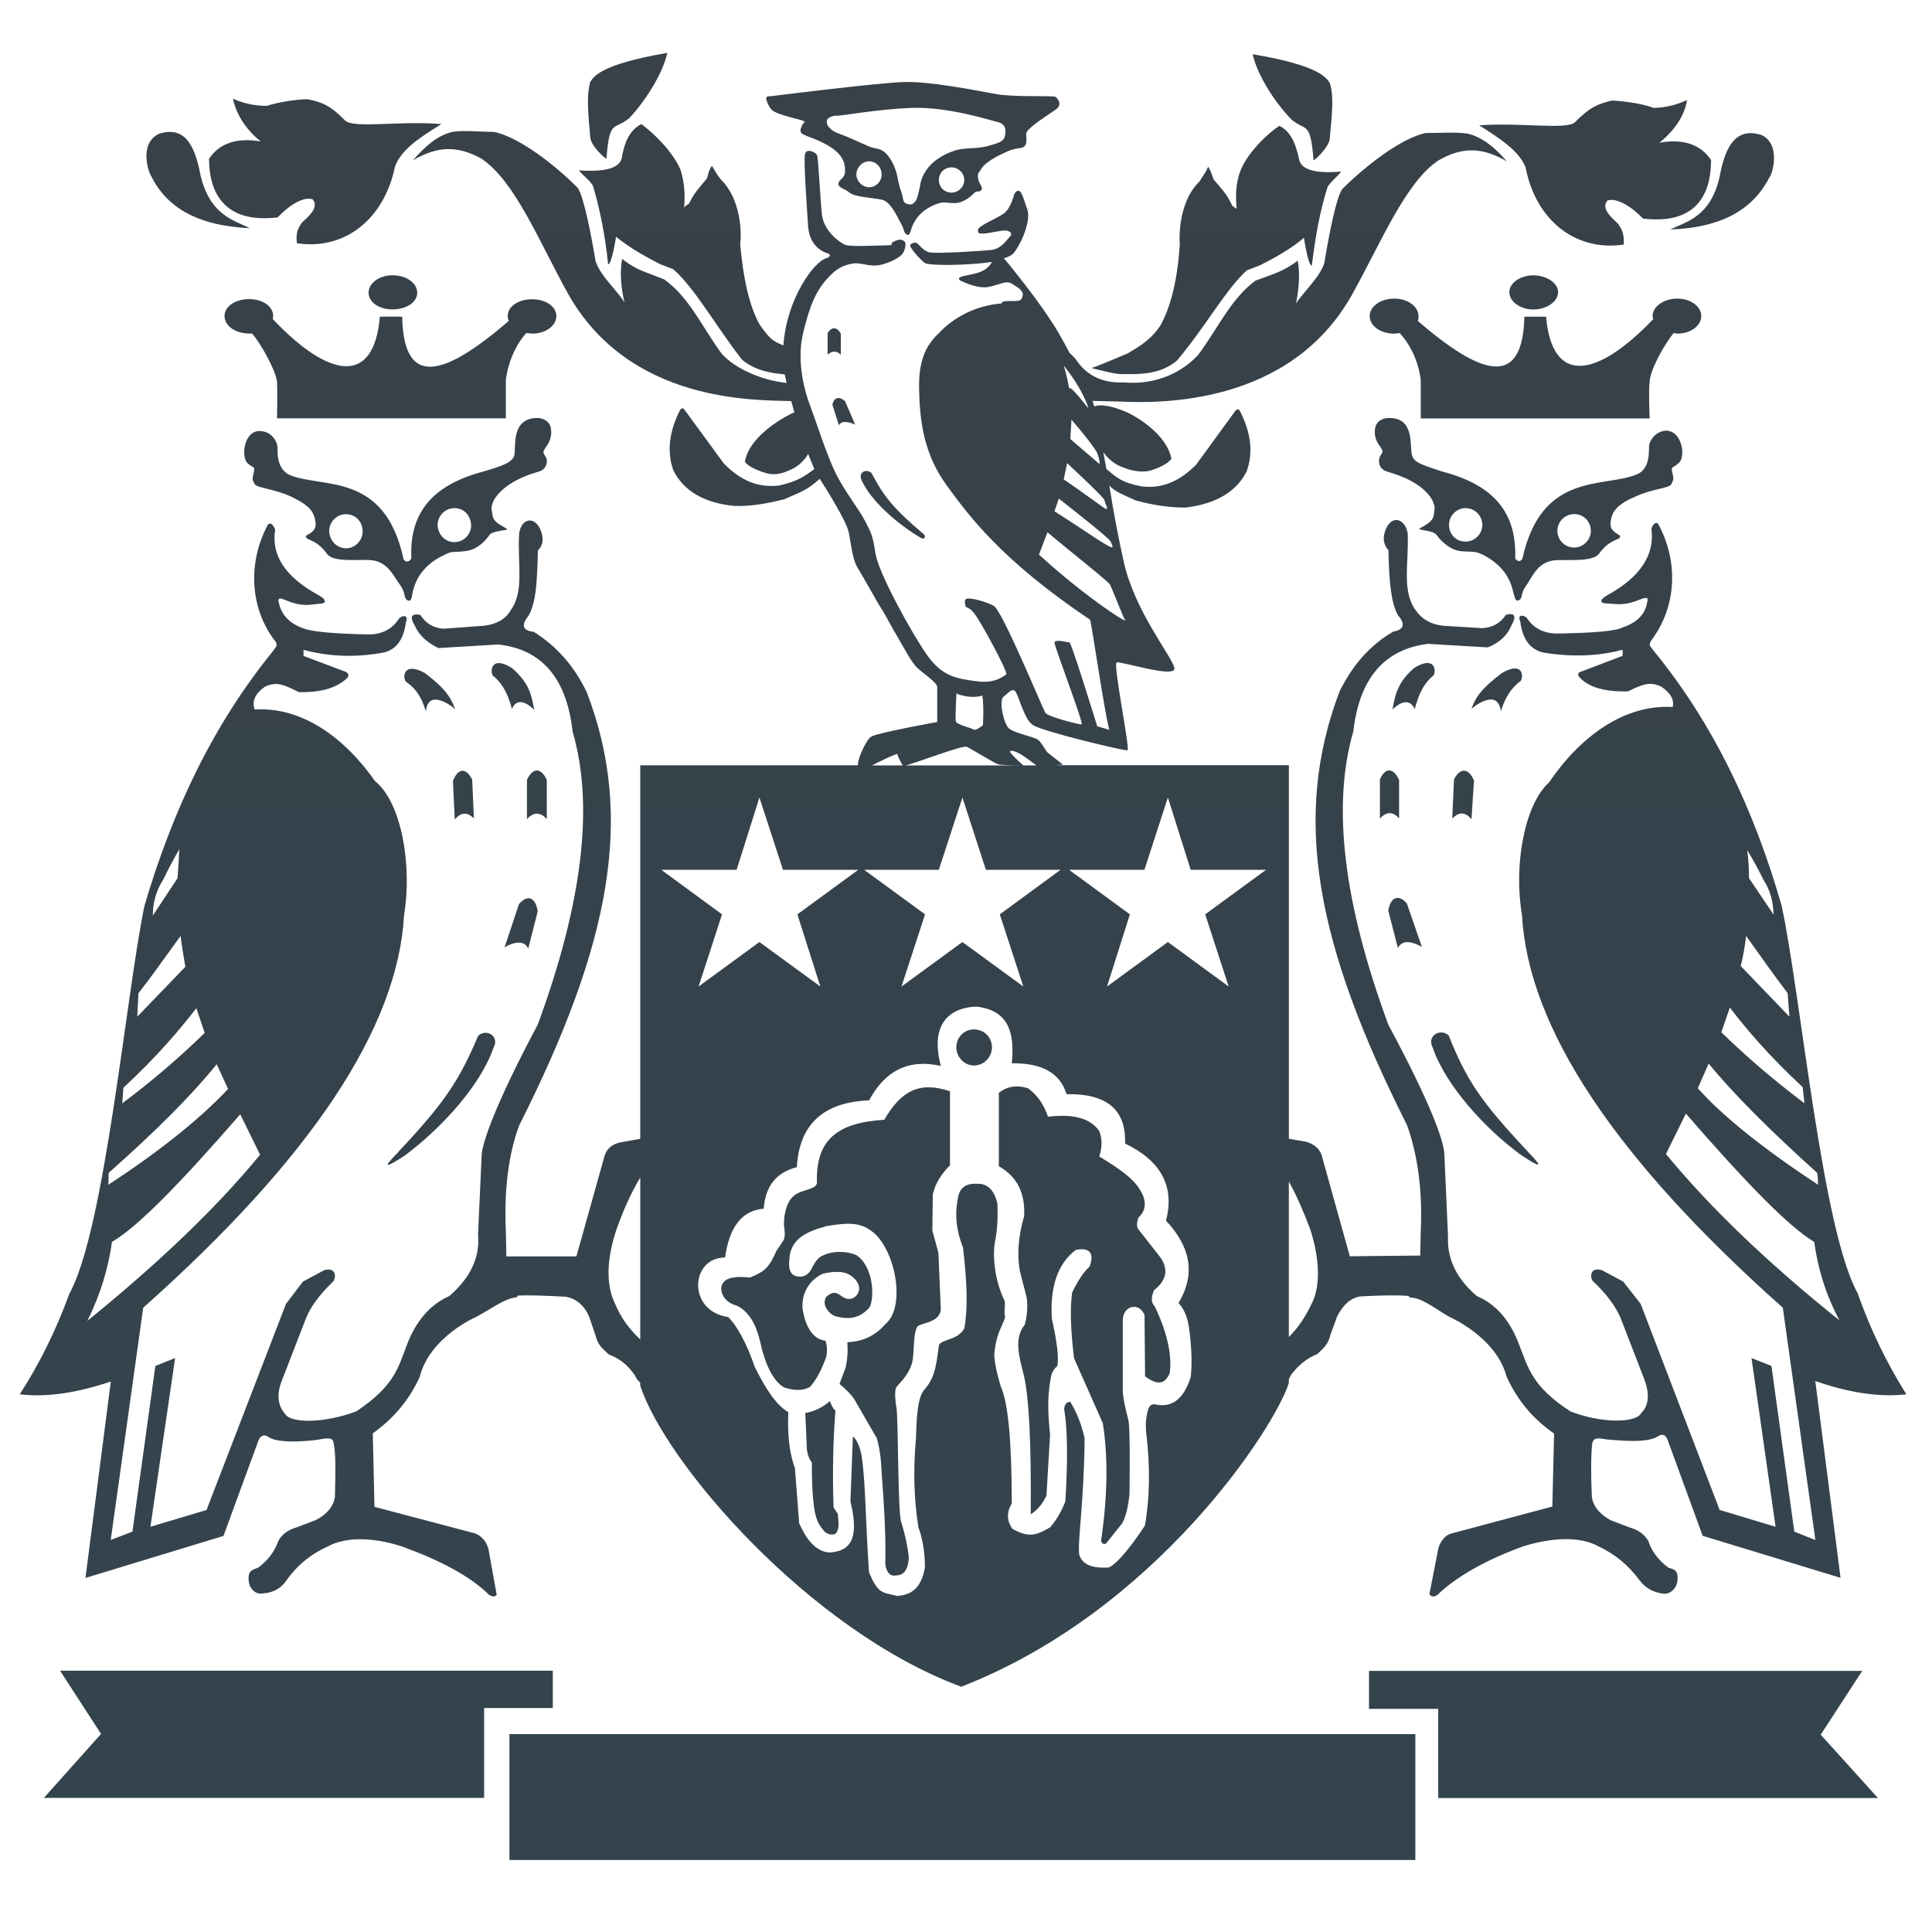 <?xml version="1.0" encoding="utf-8"?>
<!-- Generator: Adobe Illustrator 15.1.0, SVG Export Plug-In . SVG Version: 6.00 Build 0)  -->
<!DOCTYPE svg PUBLIC "-//W3C//DTD SVG 1.1//EN" "http://www.w3.org/Graphics/SVG/1.1/DTD/svg11.dtd">
<svg version="1.1" id="Layer_1" xmlns="http://www.w3.org/2000/svg" xmlns:xlink="http://www.w3.org/1999/xlink" x="0px" y="0px"
	 width="260px" height="260.001px" viewBox="-50.948 42.094 260 260.001" enable-background="new -50.948 42.094 260 260.001"
	 xml:space="preserve">
<linearGradient id="SVGID_1_" gradientUnits="userSpaceOnUse" x1="70.251" y1="-43.083" x2="70.251" y2="-286.276" gradientTransform="matrix(1 0 0 -1 8.4 6.127)">
	<stop  offset="0" style="stop-color:#384048"/>
	<stop  offset="1" style="stop-color:#33444E"/>
</linearGradient>
<path fill="url(#SVGID_1_)" d="M199.677,266.927l-5.6,8.613l7.703,8.526H142.6v-11.998h-9.313v-5.109h66.391V266.927z
	 M17.61,275.461h121.913v16.941H17.61V275.461z M-42.868,266.927h66.315v5.03h-9.242v12.086h-59.244l7.688-8.605L-42.868,266.927z
	 M17.373,84.635c0-1.306,1.451-2.271,3.306-2.271c1.787,0,3.247,0.965,3.247,2.271c0,1.305-1.459,2.356-3.239,2.356l-0.811-0.079
	c-2.503,2.832-2.752,6.398-2.752,6.398v5.086h-30.795c0,0,0.083-3.631,0-4.936c-0.17-1.519-2.112-5.022-3.337-6.478h-0.396
	c-1.878,0-3.33-1.052-3.33-2.357c0-1.305,1.452-2.277,3.33-2.277c1.792,0,3.223,0.973,3.223,2.277l-0.063,0.404
	c7.604,8.035,13.624,9,14.415-0.325h3.005c0.17,8.938,4.785,8.851,14.343,0.57C17.464,85.141,17.373,84.888,17.373,84.635z
	 M-1.344,81.487c0-1.305,1.451-2.349,3.215-2.349c1.87,0,3.33,1.044,3.33,2.349c0,1.289-1.459,2.246-3.33,2.246
	C0.115,83.741-1.344,82.784-1.344,81.487z M-13.588,102.391c0,0.245-0.253,2.848,1.708,3.662
	c4.445,1.771,12.706-0.436,15.233,11.255c0.162,0.403,0.728,0.569,1.06-0.079c-0.332-6.811,3.623-10.124,9.954-11.753
	c1.784-0.563,3.492-0.989,3.88-2.033c0.316-1.123-0.55-5.102,3.167-5.102c0.494,0,1.701,0.324,1.792,1.543
	c0.241,2.111-1.467,2.665-0.902,3.4c0.665,0.814,0.17,1.613,0.099,1.692c-0.565,0.744-0.882,0.42-3.093,1.385
	c-2.432,1.067-3.63,2.507-3.962,3.416c-0.249,0.808-0.17,0.641,0,1.709c0.083,1.187,2.44,1.764,1.855,1.906
	c-0.649,0.118-1.934,0.253-2.258,0.664c-0.324,0.514-1.53,2.024-3.239,2.199c-1.701,0.229-1.701-0.096-2.911,0.545
	c-3.31,1.543-3.966,3.971-4.22,5.022c-0.146,1.076-0.324,1.313-0.791,0.989c-0.415-0.333-0.099-0.886-0.909-2.033
	c-0.89-1.139-1.625-3.227-4.129-3.321c-1.629-0.079-4.868,0.316-5.671-0.807c-1.491-2.081-2.776-1.765-2.867-2.35
	c0-0.324,1.475-0.482,1.313-1.851c-0.17-1.479-0.826-2.349-3.254-3.504c-2.44-1.131-4.544-1.131-4.936-1.7
	c-0.332-0.562-0.332-0.728-0.17-1.385c0.253-1.123,0.107-0.633-0.807-1.447c-0.894-0.886-0.479-4.453,1.764-4.311
	C-14.236,100.209-13.588,101.679-13.588,102.391z M-6.624,113.836c0.17,1.281,1.305,2.191,2.535,2.025
	c1.19-0.175,2.104-1.29,1.918-2.603c-0.154-1.218-1.19-2.096-2.511-1.953C-5.896,111.487-6.786,112.602-6.624,113.836z
	 M7.961,113.006c0.17,1.297,1.305,2.198,2.527,2.024c1.218-0.15,2.108-1.305,1.946-2.499c-0.162-1.313-1.214-2.207-2.511-2.033
	C8.701,110.648,7.799,111.811,7.961,113.006z M21.422,164.724l-1.285,5.029c-0.569-1.272-2.116-0.814-3.184-0.166l1.942-5.837
	C20.046,162.462,21.09,162.786,21.422,164.724z M15.423,183.2c-1.776,5.094-7.138,10.875-11.916,14.418
	c-4.615,3.014-0.811-0.403-0.728-0.641c6.236-6.644,8.099-9.554,10.618-15.478C14.458,180.455,16.4,181.508,15.423,183.2z
	 M22.637,147.054v5.268c-0.882-0.973-1.772-0.973-2.669,0v-5.268C20.695,145.426,21.846,145.283,22.637,147.054z M17.942,131.988
	c2.357,2.032,2.669,3.717,3.001,5.654c-0.17-0.213-2.104-2.183-3.001-0.15c-0.479-1.795-1.127-3.258-2.44-4.381
	C15.024,133.04,14.775,130.034,17.942,131.988z M12.596,146.983l0.233,5.252c-0.874-0.878-1.788-0.878-2.575,0.166l-0.249-5.188
	C10.642,145.528,11.706,145.283,12.596,146.983z M6.197,132.644c2.428,1.851,3.401,2.966,4.128,4.919
	c-0.17-0.237-3.642-3.005-3.958,0.262c-0.558-1.788-1.214-2.935-2.527-3.884C3.259,133.831,2.942,130.92,6.197,132.644z
	 M133.378,84.635c0-1.306,1.463-2.357,3.31-2.357c1.8,0,3.259,1.052,3.259,2.357c0,0.253,0,0.403-0.091,0.648
	c9.475,8.186,14.109,8.352,14.343-0.569h2.915c0.818,9.253,6.813,8.272,14.435,0.324l-0.1-0.403c0-1.306,1.539-2.357,3.338-2.357
	c1.775,0,3.215,1.052,3.215,2.357c0,1.305-1.447,2.356-3.215,2.356l-0.502-0.079c-1.206,1.455-3.176,4.928-3.231,6.557
	c-0.17,1.306,0,4.936,0,4.936h-30.802v-5.086c0,0-0.226-3.566-2.832-6.398L136.68,87C134.825,86.992,133.378,85.94,133.378,84.635z
	 M152.174,81.408c0-1.218,1.467-2.262,3.23-2.262c1.784,0,3.33,1.044,3.33,2.262c0,1.273-1.546,2.333-3.33,2.333
	C153.641,83.741,152.174,82.681,152.174,81.408z M170.982,102.328c-0.092-0.648,0.636-2.119,2.187-2.277
	c2.273-0.079,2.752,3.495,1.851,4.302c-0.89,0.878-1.139,0.333-0.89,1.456c0.17,0.648,0.17,0.814-0.162,1.455
	c-0.324,0.569-2.52,0.569-4.932,1.7c-2.436,1.06-3.085,2.025-3.238,3.401c-0.171,1.486,1.376,1.558,1.277,1.953
	c0,0.482-1.377,0.262-2.832,2.286c-0.803,1.123-4.05,0.799-5.679,0.87c-2.511,0.095-3.23,2.127-4.05,3.321
	c-0.882,1.147-0.494,1.701-0.98,2.033c-0.396,0.237-0.558,0.087-0.818-0.973c-0.226-1.061-0.874-3.488-4.129-5.117
	c-1.19-0.554-1.305-0.324-3.006-0.475c-1.7-0.245-2.843-1.701-3.23-2.199c-0.332-0.482-1.546-0.546-2.195-0.728
	c-0.656-0.079,1.701-0.648,1.855-1.93c0.079-1.076,0.241-0.822-0.075-1.709c-0.332-0.878-1.464-2.254-3.896-3.321
	c-2.266-0.965-2.511-0.641-3.164-1.384c-0.075-0.167-0.569-0.879,0.079-1.788c0.648-0.735-1.06-1.194-0.874-3.313
	c0.154-1.306,1.298-1.543,1.855-1.543c3.642-0.079,2.752,3.979,3.167,5.102c0.313,1.044,2.018,1.376,3.805,2.033
	c6.327,1.629,10.302,4.855,10.053,11.753c0.332,0.546,0.826,0.403,0.98,0c2.591-11.666,10.867-9.476,15.32-11.271
	C171.223,105.23,170.891,102.644,170.982,102.328z M148.52,113.006c0.162-1.187-0.712-2.357-1.941-2.508
	c-1.198-0.174-2.357,0.72-2.503,1.938c-0.171,1.273,0.728,2.443,1.945,2.522C147.234,115.117,148.35,114.239,148.52,113.006z
	 M163.124,113.836c0.154-1.289-0.735-2.428-1.953-2.539c-1.23-0.149-2.357,0.729-2.516,1.954c-0.162,1.226,0.735,2.365,1.941,2.507
	C161.819,115.931,162.946,115.03,163.124,113.836z M135.881,164.644c0.32-1.945,1.455-2.19,2.499-0.965l2.025,5.838
	c-1.044-0.57-2.583-1.147-3.231,0.158L135.881,164.644z M141.872,183.121c-0.882-1.7,1.052-2.666,2.124-1.7
	c2.42,6.011,4.274,8.842,10.519,15.486c0.099,0.236,3.888,3.732-0.728,0.648C148.998,194.075,143.68,188.294,141.872,183.121z
	 M134.754,146.983c0.735-1.7,1.854-1.55,2.582,0.079v5.188c-0.803-0.965-1.692-0.965-2.582,0V146.983z M139.361,131.988
	c3.167-1.946,3.005,0.957,2.439,1.139c-1.218,1.052-1.854,2.499-2.356,4.382c-0.966-2.033-2.836-0.079-2.998,0.071
	C136.778,135.705,137.103,133.933,139.361,131.988z M144.724,146.983c0.874-1.7,2.024-1.463,2.688,0.15l-0.332,5.212
	c-0.826-0.973-1.629-1.06-2.59-0.095L144.724,146.983z M151.209,132.644c3.215-1.812,2.827,1.131,2.341,1.187
	c-1.285,1.052-1.941,2.198-2.526,3.986c-0.396-3.259-3.805-0.507-3.943-0.325C147.713,135.61,148.789,134.495,151.209,132.644z
	 M117.638,49.391c9.001,1.519,9.875,3.156,10.377,3.876c0.55,1.811,0.324,3.732,0,7.387c0,1.202-2.194,3.164-2.194,2.998
	c-0.415-5.434-1.06-3.805-3.006-5.513C120.157,55.371,118.133,51.749,117.638,49.391z M186.068,60.243
	c2.682,1.21,1.539,5.196,1.136,5.671c-2.116,4.129-6.091,6.81-13.383,7.063c2.195-1.061,5.445-1.701,6.659-7.135
	C181.283,61.461,182.814,59.27,186.068,60.243z M38.851,49.21c-0.491,2.349-2.523,6.003-5.094,8.764
	c-2.025,1.7-2.689,0.071-3.084,5.434c0,0.237-2.195-1.709-2.195-2.919c-0.324-3.638-0.479-5.584,0-7.355
	C28.964,52.389,29.846,50.767,38.851,49.21z M-29.497,60.077c3.258-0.973,4.706,1.226,5.532,5.592
	c1.281,5.434,4.544,6.074,6.644,7.134c-7.209-0.324-11.267-2.91-13.299-7.047C-31.02,65.186-32.25,61.302-29.497,60.077z
	 M121.221,59.025c1.447,0.728,2.18,2.198,2.682,4.619c0.305,1.218,2.024,1.858,5.651,1.534c-0.712,0.894-1.522,1.463-1.855,2.111
	c-0.98,3.085-1.629,6.573-2.104,10.543c-0.51,0.071-1.063-3.732-1.063-3.732c-1.617,1.368-3.718,2.609-5.999,3.732l-1.701,0.649
	c-2.918,2.688-5.509,7.537-9.403,12.156c-2.195,1.795-4.785,1.858-7.297,1.795c-0.554,0.166-4.211-0.814-4.211-0.814
	c0.07,0.087,4.855-1.945,4.855-1.945c1.219-0.736,3.089-1.701,4.465-3.813c1.376-2.539,2.267-6.074,2.583-10.859
	c0,0-0.503-5.441,2.681-8.519c0.332-0.569,0.739-1.052,1.143-1.945c0.487,0.807,0.487,1.131,0.729,1.7
	c1.063,1.297,1.708,1.851,2.439,3.409c0.071,0.237,0.396,0.324,0.656,0.569c-0.17-1.945-0.075-3.575,0.475-5.038
	C116.902,62.6,119.746,59.998,121.221,59.025z M172.374,61.302c3.147-0.577,5.572,0.222,6.948,2.342
	c-0.071,1.463,0.17,9.008-9.167,7.861c-1.522-1.613-3.555-2.848-4.781-2.428c-0.728,0.886,0,1.858,1.381,3.076
	c0.897,1.155,0.822,2.025,0.822,2.855c-6.478,0.965-11.84-3.251-13.217-10.385c-0.874-2.254-3.563-3.963-6.244-5.663
	c5.58-0.411,11.753,0.641,12.876-0.411c2.025-2.033,3.006-2.428,4.951-2.919c0.812,0,4.05,0.324,5.596,0.981
	c1.531,0,3.168-0.403,4.544-1.053C175.775,57.57,174.545,59.515,172.374,61.302z M-15.866,61.136
	c-2.187-1.787-3.318-3.82-3.733-5.766c1.376,0.648,3.005,0.973,4.56,0.973c1.53-0.546,4.769-0.973,5.58-0.878
	c1.961,0.411,3.005,0.87,4.947,2.84c1.143,1.131,7.3,0,12.975,0.49c-2.752,1.7-5.343,3.322-6.245,5.671
	c-1.455,7.15-6.81,11.342-13.208,10.361c-0.087-0.799-0.162-1.692,0.72-2.832c1.404-1.21,2.116-2.198,1.404-3.076
	c-1.234-0.42-3.176,0.791-4.714,2.428c-9.333,1.131-9.17-6.406-9.242-7.869C-21.454,61.374-19.025,60.567-15.866,61.136z
	 M64.947,106.607c-0.333-0.981,0.648-1.464,1.376-0.878c1.7,3.219,2.935,4.785,7.138,8.336c0.079,0.174,0.17,0.72-0.486,0.419
	C69.736,112.547,66.185,109.454,64.947,106.607z M61.075,96.562c0.218-1.06,0.965-1.139,1.692-0.498l1.377,3.18
	c-0.729-0.333-1.788-0.657-2.195,0.078L61.075,96.562z M60.427,86.913c0.554-0.901,1.281-0.822,1.775,0.079v2.832
	c-0.577-0.554-1.127-0.554-1.775,0V86.913z M77.752,183.05c0-1.376,1.06-2.42,2.357-2.42c1.376,0,2.436,1.044,2.436,2.42
	c0,1.297-1.06,2.436-2.436,2.436C78.819,185.477,77.752,184.346,77.752,183.05z M76.941,198.868
	c-1.206,1.194-2.025,2.499-2.357,3.946l-0.063,4.881l0.818,2.989l0.324,7.704c-0.253,1.787-2.772,1.708-3.168,2.254
	c-0.648,1.162-0.332,3.575-0.728,4.951c-0.569,1.851-1.945,2.847-2.107,3.234c-0.324,0.554,0,2.531,0,2.531
	c0.324,1.036,0.162,14.83,0.72,15.716c0.502,1.605,0.818,3.163,0.98,4.61c-0.087,1.614-0.648,2.421-1.7,2.421
	c-0.827,0.174-1.306-0.396-1.476-1.526c0.099-2.99-0.079-7.048-0.486-12.386c-0.071-1.63-0.241-3.164-0.652-4.556l-3.006-5.197
	c-0.316-0.545-1.044-1.297-2.009-2.104l0.818-2.19c0.241-1.052,0.324-2.191,0.241-3.425c2.116-0.063,3.816-0.941,5.094-2.421
	c2.927-2.356,1.297-10.613-2.104-12.71c-1.53-1.083-3.417-0.886-5.758-0.498c-2.757,0.728-4.698,1.692-5.015,4.129
	c-0.249,2.024,0.226,2.76,1.692,2.673c1.459-0.411,1.135-1.519,2.341-2.586c1.476-0.965,3.563-0.886,4.939-0.316
	c2.278,1.455,2.527,5.655,1.784,7.055c-1.281,1.455-2.757,1.709-4.698,1.14c-0.633-0.254-1.792-1.377-1.144-2.539
	c0.898-0.807,1.377-0.641,1.954-0.214c0.799,0.648,1.7,0.648,2.266-0.174c0.55-0.878,0.083-1.851-0.98-2.57
	c-0.826-0.515-2.024-0.569-3.718-0.174c-2.024,0.98-2.851,2.926-2.681,4.714c0.324,2.19,1.305,4.128,3.081,4.286
	c0.249,0.823,0.249,1.526,0.07,2.271c-0.648,1.795-1.376,3.092-2.179,3.97c-0.897,0.499-2.024,0.499-3.417,0.079
	c-1.467-0.822-2.59-2.981-3.321-6.398c-0.558-2.277-1.522-3.82-3.006-4.603c-1.285-0.349-2.017-1.076-2.187-2.199
	c0-1.542,1.542-1.858,3.879-1.621c2.116-0.831,2.603-1.464,3.583-3.639c0.154-0.174,0.874-1.297,0.977-1.455
	c0.229-0.664,0.067-1.4,0-2.049l0.067-1.06c0.565-3.63,2.437-3.147,3.967-3.963c0.17-0.087,0.415-0.316,0.415-0.633
	c-0.17-5.679,2.674-8.035,9.064-8.431c2.273-3.892,4.71-5.212,8.842-3.836v9.926h0.04V198.868z M57.425,232.26
	c1.294-0.237,2.429-0.83,3.318-1.613c0.162,0.554,0.407,0.965,0.739,1.297c-0.332,4.129-0.407,8.416-0.253,13.026l0.577,0.87
	c0.15,1.646,0.15,1.962-0.253,2.61c-0.479,0.332-1.127,0.079-1.459-0.174c-0.897-0.965-1.139-1.613-1.376-2.674
	c-0.333-1.787-0.412-4.049-0.412-6.723c-0.236-0.229-0.569-0.878-0.664-1.708L57.425,232.26z M83.438,189.203
	c1.052-0.901,2.429-1.139,3.975-0.648c1.297,0.973,2.115,2.198,2.673,3.82c3.492-0.419,5.759,0.245,6.901,1.938
	c0.403,1.06,0.403,2.19,0,3.417c2.835,1.692,4.615,3.068,5.347,4.278c1.052,1.543,1.052,2.919-0.099,3.979
	c-0.226,0.744-0.226,1.194,0,1.526l2.688,3.425c1.468,1.771,1.223,3.386-0.558,4.777c-0.423,0.965-0.423,1.692,0.087,2.183
	c1.701,3.575,2.342,6.589,2.018,8.985c-0.641,1.542-1.701,1.645-3.318,0.427l-0.075-8.265c-0.826-1.867-3.005-1.147-2.922,0.822
	v9.476c0.063,1.297,0.486,2.752,0.728,3.796c0.316,0.728,0.17,10.053,0.17,10.053c-0.17,1.717-0.502,3.014-0.98,3.899l-2.195,2.752
	c-0.332,0.079-0.558,0-0.648-0.411c0.886-5.979,0.949-11.271,0.237-15.803l-3.88-8.763c-0.407-3.488-0.577-6.375-0.253-8.827
	c0.818-1.708,1.63-2.855,2.357-3.488c0.656-1.858,0-2.602-1.855-2.254c-2.436,1.851-3.479,4.912-3.238,9.223
	c0.728,3.242,0.98,5.441,0.728,6.422c-0.475,0.396-0.799,0.949-0.882,1.692c-0.494,2.595-0.332,5.03-0.079,7.546l-0.486,8.201
	c-0.577,1.194-1.306,2.01-2.116,2.5c0.083-9.713-0.241-15.629-0.89-18.547c-0.728-2.84-1.376-5.118,0.091-6.984
	c0.565-2.024,0.233-3.733,0.233-3.733l-0.882-3.4c-0.415-2.238-0.237-4.698,0.558-7.451c0.17-3.163-0.98-5.347-3.4-6.723v-9.823
	h-0.032V189.203z M184.19,156.53c0.17,1.305,0.233,2.531,0.233,3.741l3.33,4.936c-0.092-0.563,0-2.595-1.377-4.706
	C185.736,159.211,185.017,157.835,184.19,156.53z M184.036,168.046c-0.162,1.384-0.396,2.769-0.728,4.05l6.557,6.817l-0.241-3.163
	C187.832,173.392,186.23,171.138,184.036,168.046z M181.85,177.687l-1.151,3.321c3.492,3.409,7.209,6.558,11.191,9.563l-0.249-2.183
	C187.104,184.173,184.1,180.63,181.85,177.687z M178.99,185.224l-1.451,3.322c3.321,3.733,8.747,8.099,16.197,12.995
	c-0.079-0.436,0-1.227-0.162-1.63C187.275,194.233,182.398,189.377,178.99,185.224z M175.929,191.956l-2.681,5.441
	c6.011,7.292,13.802,14.742,23.355,22.391c-1.949-3.654-2.93-7.142-3.4-10.559C189.707,207.125,184.036,201.288,175.929,191.956z
	 M157.521,147.379c4.129-6.082,10.057-10.535,16.625-10.14c0.253-0.973-0.249-1.851-1.538-2.752
	c-1.463-0.656-2.357-0.403-4.453,0.648c-3.238,0.079-5.434-0.577-6.651-2.024c-0.17-0.333,0-0.578,0.407-0.657l5.505-2.104v-0.814
	c-3.318,0.886-6.818,0.973-10.456,0.419c-1.862-0.324-2.994-1.708-3.318-4.224c-0.415-0.886,0.324-0.973,0.882-0.49
	c0.882,1.384,2.267,2.112,4.133,2.112c4.947-0.088,7.878-0.333,8.76-0.823c1.945-0.648,3.08-1.787,3.321-3.487
	c0.171-0.483-0.063-0.57-0.648-0.396c-2.511,1.052-3.238,0.72-4.868,0.648c-0.969,0-0.89-0.569,0.237-1.155
	c4.382-2.428,6.315-5.434,5.829-8.913c0.253-0.657,0.569-0.902,0.894-0.657c2.84,5.181,2.429,11.192-0.803,15.558
	c-0.232,0.27-0.316,0.515-0.316,0.847l0.495,0.648c8.099,9.895,13.532,21.402,17.258,34.35c2.594,12.085,5.434,43.532,10.223,52.138
	c1.771,5.03,3.958,9.476,6.561,13.62c-4.457,0.553-9.317-0.736-12.255-1.788l3.4,26.488l-18.555-5.655l-4.714-12.899
	c-0.241-0.642-0.648-0.957-1.439-0.412c-1.63,0.981-6.49,0.333-6.822,0.333c-1.293-0.254-1.7-0.167-1.878,0.498
	c-0.154,1.139-0.218,3.551-0.063,7.205c0.17,1.305,1.044,2.349,2.519,3.172l2.52,0.965c1.214,0.332,2.104,0.98,2.59,1.882
	c0.396,1.281,1.29,2.5,2.674,3.544c0.826,0.253,1.376,0.332,1.214,1.811c-0.17,1.115-1.044,1.772-1.854,1.693
	c-1.376-0.166-2.437-0.744-3.231-1.796c-1.475-2.024-3.337-3.551-5.596-4.611c-2.27-1.218-5.742-1.281-9.978,0
	c-4.935,1.78-9.063,4.065-11.654,6.581c-0.479,0.301-0.811,0.237-1.063-0.095l1.218-6.249c0.32-0.94,0.891-1.692,1.701-1.922
	l13.627-3.638l0.237-9.823c-2.926-2.025-5.03-4.619-6.406-7.696c-1.412-5.339-7.728-8.027-7.728-8.027
	c-2.42-1.439-3.653-2.516-5.255-2.587l-0.246-0.221c-1.214-0.096-3.4-0.096-6.478,0.079c-1.305,0.237-2.285,1.131-3.076,2.673
	l-0.91,2.483c-0.324,1.234-0.652,1.543-1.779,2.61c-1.305,0.498-2.527,1.463-3.492,2.752l-0.332,0.633v0.515
	c-1.854,5.908-17.815,30.64-44.082,40.858c-20.434-7.568-39.799-30.086-43.2-40.526v-0.411c-0.324-0.237-0.577-0.665-0.72-0.965
	c-0.98-1.432-2.116-2.31-3.507-2.809c-1.143-1.044-1.467-1.376-1.792-2.57l-0.882-2.594c-0.728-1.566-1.792-2.357-3.085-2.61
	c-2.99-0.158-5.192-0.229-6.481-0.158l-0.17,0.237c-1.625,0.166-2.835,1.21-5.343,2.587c0,0-6.319,2.673-7.696,8.114
	c-1.376,3.069-3.492,5.584-6.315,7.608l0.226,9.887l13.541,3.575c0.803,0.316,1.451,0.965,1.783,2.024l1.124,6.232
	c-0.218,0.309-0.542,0.309-1.044,0c-2.511-2.515-6.723-4.697-11.67-6.485c-4.211-1.376-7.696-1.218-9.891-0.079
	c-2.357,1.044-4.219,2.57-5.667,4.596c-0.74,1.146-1.855,1.708-3.231,1.795c-0.811,0.166-1.708-0.482-1.863-1.613
	c-0.162-1.534,0.486-1.534,1.277-1.866c1.313-0.981,2.203-2.184,2.689-3.544c0.399-0.846,1.297-1.55,2.519-1.882l2.519-0.965
	c1.459-0.729,2.357-1.788,2.59-3.069c0.099-3.733,0.099-6.09-0.162-7.229c-0.079-0.728-0.494-0.831-1.862-0.569
	c-0.233,0.079-5.197,0.728-6.81-0.254c-0.735-0.545-1.206-0.213-1.467,0.436l-4.698,12.813l-18.571,5.655l3.413-26.433
	c-2.934,0.988-7.704,2.286-12.255,1.717c2.606-4.034,4.884-8.59,6.667-13.525c4.785-8.589,7.605-40.06,10.112-52.217
	c3.832-12.963,9.258-24.392,17.357-34.35l0.399-0.569c0.103-0.324-0.083-0.648-0.316-0.894c-3.239-4.366-3.555-10.369-0.827-15.479
	c0.333-0.332,0.665-0.079,0.981,0.648c-0.569,3.496,1.376,6.406,5.837,8.843c1.056,0.562,1.143,1.146,0.17,1.146
	c-1.617,0.15-2.357,0.475-4.884-0.585c-0.542-0.245-0.791-0.079-0.637,0.411c0.324,1.613,1.384,2.84,3.326,3.496
	c0.902,0.396,3.809,0.728,8.764,0.814c1.854,0,3.215-0.743,4.132-2.19c0.566-0.499,1.293-0.324,0.882,0.562
	c-0.316,2.499-1.467,3.859-3.322,4.12c-3.642,0.641-7.134,0.482-10.456-0.419v0.822l5.588,2.104
	c0.423,0.174,0.487,0.403,0.423,0.728c-1.313,1.376-3.5,2.127-6.66,2.032c-2.183-1.131-3.084-1.384-4.54-0.728
	c-1.38,0.973-1.776,2.024-1.38,3.077c6.319-0.403,12.069,3.732,16.198,9.641c3.5,2.769,5.038,11.191,3.907,18.002
	C2.603,180.385-9.06,197.967-31.676,218.08l-4.37,31.257l2.922-1.123l3.084-22.288l2.658-1.076l-3.322,22.708l7.549-2.254
	l10.689-27.73l2.278-3.005l2.835-1.519c1.293-0.42,1.788,0.475,1.293,1.447c-1.942,1.858-3.148,3.566-3.717,5.022l-3.164,8.178
	c-0.827,1.945-0.649,3.504,0.32,4.619c0.739,1.392,5.421,1.313,9.641-0.301c5.109-3.417,5.58-5.758,6.881-9.175
	c1.226-3.068,3.089-5.212,5.6-6.319c4.54-3.875,3.887-7.593,3.887-8.344l0.49-10.788c0.162-1.606,1.685-6.407,7.542-17.408
	c5.995-16.302,7.613-29.438,4.698-39.404c-0.803-7.205-4.129-11.12-10.041-11.753l-8.028,0.482c-1.522-0.728-2.574-1.7-3.167-2.989
	c-0.728-1.219-0.479-1.709,0.728-1.472c0.748,1.139,1.792,1.796,3.167,1.858l5.347-0.396c1.629-0.174,2.931-0.814,3.67-2.111
	c1.855-2.578,0.866-6.24,1.123-10.29c0.253-2.032,2.025-2.428,2.844-0.577c0.502,1.154,0.423,2.111-0.324,2.848
	c-0.095,4.215-0.233,7.047-1.293,8.834c-0.989,1.21-0.755,1.954,0.72,2.104c2.99,1.858,5.426,4.531,7.134,8.099
	c6.489,16.783,3.215,33.97-9.096,58.37c-1.455,3.971-2.025,8.756-1.771,14.269l0.063,3.321h9.428l3.816-13.619
	c0.324-0.902,0.977-1.456,2.025-1.709l2.752-0.498v-50.263H64.56c-0.324-0.222,0.98-3.48,1.779-3.876
	c0.818-0.498,8.839-1.953,8.839-1.953v-4.706c0-0.625-1.946-1.852-2.757-2.65c-0.807-0.83-1.7-2.602-2.515-3.978
	c-0.894-1.472-1.867-3.409-2.271-3.971c-0.396-0.569-2.598-4.548-3.246-5.584c-0.648-1.139-0.812-3.164-1.136-4.706
	c-0.324-1.455-2.752-5.347-3.879-7.134c-1.63,1.463-2.341,1.7-4.777,2.752c-2.277,0.577-4.465,0.973-6.739,0.901
	c-4.049-0.403-6.813-2.024-8.19-4.784c-0.89-2.531-0.573-5.197,0.894-8.107c0.233-0.332,0.411-0.332,0.645,0l5.268,7.197
	c2.357,2.357,4.607,3.267,7.466,2.942c2.657-0.656,3.223-1.154,4.698-2.199l-0.827-2.032c-0.72,1.154-1.613,1.866-2.752,2.27
	c-1.064,0.491-2.108,0.578-3.089,0.246c-1.293-0.42-2.266-0.902-2.673-1.472c0.57-3.48,5.284-5.979,5.913-6.304
	c0,0,0.415-0.253,0.747-0.324l-0.423-1.542c-4.777-0.158-21.786,0.324-30.071-14.506c-3.872-6.976-7.118-15.154-11.67-18.151
	c-3.322-1.796-5.904-1.622-9.159,0.237c1.788-2.033,3.326-3.322,5.279-3.805c1.613-0.261,3.816,0,5.651,0
	c5.039,1.139,11.599,7.838,11.283,7.601c0.724,1.202,1.613,5.347,2.341,9.721c0.502,1.875,2.926,4.05,3.895,5.592
	c-0.494-2.111-0.628-4.129-0.308-5.829c1.854,1.479,2.989,1.7,5.663,2.761c3.401,2.443,5.094,6.406,7.704,9.965
	c1.95,2.191,5.667,3.654,8.764,3.971l-0.083-0.411l-0.17-0.743c-1.692-0.143-3.967-0.467-5.758-1.993
	c-3.654-4.706-6.308-9.578-9.242-12.156l-1.701-0.657c-2.282-1.146-4.307-2.333-5.999-3.717c0,0-0.554,3.717-1.064,3.717
	c-0.396-3.954-1.123-7.442-2.024-10.535c-0.396-0.728-1.124-1.21-1.926-2.111c3.634,0.237,5.339-0.316,5.758-1.534
	c0.411-2.437,1.143-3.892,2.657-4.698c1.491,1.067,4.228,3.646,5.279,6.161c0.479,1.534,0.657,3.164,0.479,5.102
	c0.178-0.332,0.502-0.396,0.665-0.562c0.728-1.519,1.376-2.104,2.42-3.394c0.17-0.569,0.17-0.973,0.664-1.7
	c0.486,0.878,0.811,1.376,1.214,1.858c3.167,3.172,2.665,8.59,2.578,8.59c0.412,4.706,1.214,8.36,2.59,10.867
	c1.376,2.024,1.941,2.357,3.239,2.855c0.415-6.248,4.132-11.35,5.841-11.753c0.332-0.071,0.728-0.499,0-0.657
	c-1.297-0.482-2.357-1.534-2.527-3.646c-0.075-1.464-0.648-8.922-0.407-9.721c0.237-0.822,1.55-0.166,1.629,0.245
	c0.162,0.403,0.412,5.742,0.649,8.012c0.315,2.191,2.356,3.654,3.084,3.979s4.683,0.079,5.742,0.079
	c0.965,0,0.237-0.253,0.826-0.498c0.649-0.324,1.044-0.324,1.377-0.079c0.399,0.174,0.162,1.21-0.162,1.685
	c-0.412,0.577-1.863,1.305-3.101,1.55c-1.19,0.237-2.342-0.245-3.224-0.245c-2.024,0.175-2.934,1.147-3.653,1.875
	c-1.701,1.779-2.591,3.938-3.484,7.774c-0.822,3.805,0.316,7.775,1.048,9.642c0.728,1.93,2.195,6.572,3.48,9.151
	c1.305,2.53,3.088,4.689,3.903,6.319c0.87,1.7,0.965,1.779,1.38,4.382c0.475,2.681,4.856,10.63,6.889,13.532
	c2.025,2.919,4.05,3.243,6.636,3.567c2.606,0.403,3.733-0.735,4.058-0.902c0.324-0.213-3.492-7.213-4.22-8.099
	c-0.633-0.886-1.206-0.973-1.206-0.973s-0.316-0.814,0-1.06c0.241-0.316,2.535,0.245,3.726,0.886
	c1.158,0.562,6.655,14.007,6.987,14.434c0.316,0.491,4.6,1.598,4.86,1.527c0.324-0.071-3.726-10.622-3.654-11.018
	c0.1-0.507,1.792,0,2.025,0c0.253,0,3.725,11.278,3.725,11.278l1.63,0.475c-0.648-2.246-2.429-14.672-2.599-14.822
	c-12.069-8.106-16.368-14.094-19.278-18.057c-3.077-4.224-3.643-8.605-3.726-13.066c-0.087-4.548,1.459-6.074,2.188-6.976
	l0.415-0.396c2.017-2.19,5.094-3.813,8.494-4.058c0-0.396,0.98-0.324,1.7-0.324c0.835,0,1.061-0.15,1.151-0.807
	c0.079-0.577-0.565-0.973-1.376-1.479c-0.827-0.546-1.483,0-2.927,0.316c-1.455,0.442-3.401-0.475-3.967-0.729
	c-0.494-0.229-0.411-0.474,0.233-0.648c1.775-0.403,3.081-0.482,3.896-1.914c-3.247,0.467-8.356,0.53-9.005,0.15
	c-0.486-0.324-1.522-1.455-1.854-2.032c-0.411-0.475,0.154-0.72,0.558-0.72c0.399,0,0.886,1.044,1.854,1.297
	c0.894,0.222,7.209-0.174,8.439-0.324c1.281-0.174,2.017-1.376,2.439-1.787c0.396-0.412,0-0.736-0.51-0.815
	c-0.55-0.087-2.356,0.403-3.076,0.403c-0.649,0-0.725,0-0.725-0.49c0-0.562,2.595-1.534,3.556-2.262
	c0.894-0.743,1.289-2.444,1.289-2.444s0.249-0.648,0.656-0.545c0.412,0.078,0.649,1.139,1.144,2.515
	c0.494,1.455-0.731,4.532-1.946,5.979c-0.241,0.174-0.648,0.435-1.214,0.569c0.51,0.569,4.307,5.275,6.244,8.273
	c0.819,1.194,1.693,2.752,2.583,4.452l0.818,0.815c1.206,1.938,3.321,3.329,6.489,3.171c4.453,0.403,8.017-1.471,10.041-3.741
	c2.61-3.487,4.382-7.545,7.703-9.965c2.689-0.974,3.828-1.298,5.667-2.674c0.324,1.621,0.17,3.726-0.225,5.758
	c0.965-1.526,3.321-3.653,3.815-5.513c0.728-4.382,1.594-8.597,2.357-9.815c-0.324,0.253,6.308-6.485,11.255-7.608
	c1.854,0,4.058-0.158,5.671,0.079c1.941,0.498,3.5,1.708,5.279,3.733c-3.255-1.867-5.856-2.025-9.159-0.166
	c-4.465,2.91-7.782,11.104-11.662,18.064c-8.368,14.996-25.958,14.672-31.297,14.427l-3.649-0.088l0.241,0.744
	c0.396-0.166,1.629-0.419,4.452,0.814c1.048,0.49,5.268,2.823,5.924,6.24c-0.502,0.633-1.467,1.131-2.681,1.534
	c-0.965,0.324-2.52,0.166-3.646-0.324c-1.052-0.324-2.024-0.973-2.843-2.119l0.415,2.27c1.376,1.131,1.926,1.779,4.698,2.342
	c2.752,0.324,5.01-0.563,7.367-2.896l5.271-7.236c0.237-0.309,0.486-0.309,0.641,0c1.491,2.918,1.808,5.6,0.901,8.114
	c-1.38,2.753-4.132,4.366-8.197,4.872c-2.259,0-4.382-0.324-6.739-0.965c-1.854-0.838-2.989-1.297-3.547-2.024
	c0.558,3.622,1.305,7.458,1.945,10.29c1.463,6.644,6.485,12.718,6.81,14.275c0.333,1.519-7.288-0.965-7.774-0.735
	c-0.502,0.229,1.854,11.745,1.467,11.824c-0.502,0.087-11.606-2.578-12.733-3.408c-1.214-0.729-1.941-4.208-2.437-4.604
	c-0.486-0.316-0.886,0.34-1.53,0.807c-0.656,0.569,0.071,3.662,0.72,4.231c0.657,0.633,3.247,1.131,3.896,1.519
	c0.648,0.498,1.06,1.629,1.468,1.866l1.934,1.519l-1.044,0.079h31.446v50.264l2.357,0.419c1.063,0.332,1.692,0.878,2.024,1.709
	l3.816,13.69l9.476-0.095l0.071-3.243c0.253-5.505-0.403-10.282-1.855-14.331c-12.318-24.416-15.474-41.508-9.06-58.37
	c1.779-3.567,4.129-6.248,7.217-8.021c1.377-0.245,1.709-0.98,0.637-2.19c-0.953-1.708-1.206-4.619-1.285-8.756
	c-0.731-0.822-0.818-1.795-0.316-2.918c0.795-1.851,2.583-1.368,2.907,0.664c0.162,4.05-0.827,7.695,1.052,10.29
	c0.818,1.21,2.024,1.938,3.733,2.119l5.268,0.324c1.376-0.095,2.428-0.656,3.155-1.795c1.226-0.324,1.476,0.166,0.731,1.471
	c-0.479,1.194-1.522,2.263-3.159,2.911l-8.052-0.475c-5.829,0.712-9.242,4.627-10.041,11.753
	c-2.927,10.045-1.313,23.182,4.698,39.483c5.904,11.009,7.466,15.707,7.545,17.416l0.479,10.709c0.1,0.814-0.641,4.54,3.903,8.415
	c2.504,1.06,4.366,3.164,5.572,6.248c1.376,3.504,1.8,5.846,6.992,9.262c4.128,1.614,8.826,1.614,9.546,0.237
	c1.064-1.06,1.143-2.609,0.415-4.563l-3.167-8.193c-0.641-1.535-1.863-3.243-3.832-5.094c-0.396-0.901,0-1.788,1.313-1.376
	l2.844,1.519l2.356,3.005l10.626,27.729l7.53,2.271l-3.239-22.707l2.682,1.06l3.076,22.304l2.836,1.123l-4.382-31.265
	c-22.62-20.113-34.274-37.695-35.102-52.865C152.731,158.562,154.198,150.385,157.521,147.379z M88.872,116.73
	c6.485,5.925,12.644,9.815,11.516,8.677c-0.17-0.237-1.625-3.971-1.941-4.619c-0.154-0.396-5.347-4.452-8.431-7.063L88.872,116.73z
	 M90.96,110.902c3.006,1.866,7.21,4.855,7.712,4.855c0.233-0.079,0-0.403-0.17-0.799c-0.079-0.332-4.275-3.662-6.956-5.766
	L90.96,110.902z M92.202,106.607c2.179,1.463,5.434,3.891,5.667,3.97c0.415,0.167-0.095-0.728-0.17-1.131
	c0-0.324-3.156-3.25-5.038-5.03L92.202,106.607z M93.092,101.174l3.959,3.4c0,0,0-0.648-0.324-1.463
	c-0.25-0.656-2.259-3.156-3.48-4.54L93.092,101.174z M92.93,94.363c0.17-0.49,2.512,2.595,2.512,2.595s0.17,0.079-0.333-1.044
	c-0.648-1.472-1.692-3.101-2.898-4.619C92.526,92.331,92.76,93.398,92.93,94.363z M81.26,135.705c-1.629,0.498-3.5-0.229-3.5-0.301
	c0,0-0.162,3.212-0.087,3.718c0,0.49,2.024,0.886,2.356,1.131c0.396,0.245,1.302-0.577,1.302-0.577S81.485,137.239,81.26,135.705z
	 M70.958,145.101h17.59c-0.558-0.309-2.582-2.175-3.547-1.938c-0.332,0.103,1.771,1.938,1.771,1.938s-3.002,0-3.401-0.15
	c-0.396-0.087-3.649-2.104-4.219-2.357C78.649,142.348,72.496,144.698,70.958,145.101z M66.406,145.101h4.145
	c-0.226-0.309-0.728-1.297-0.728-1.519C69.807,143.409,67.149,144.698,66.406,145.101z M122.498,201.106v20.912
	c1.313-1.281,2.278-2.815,3.104-4.54c1.123-2.262,1.123-5.821-0.253-10.045C124.444,205.1,123.57,202.997,122.498,201.106z
	 M35.216,222.35v-21.79c-1.214,2.025-2.278,4.382-3.168,6.897c-1.475,4.286-1.376,7.767-0.241,10.044
	C32.598,219.448,33.757,220.974,35.216,222.35z M75.664,185.541c-4.295-0.965-7.471,0.586-9.657,4.635
	c-6.153,0.237-9.4,3.243-9.717,8.985c-2.764,0.728-4.22,2.515-4.465,5.592c-2.906,0.237-4.615,2.42-5.196,6.572
	c-4.698,0-5.105,7.213,0.412,8.012c1.206,1.147,2.583,3.733,3.563,6.66c1.297,2.657,2.827,5.173,4.536,6.138
	c-0.154,3.4,0.241,5.758,0.89,7.553l0.569,7.388c0.807,1.851,2.104,3.883,4.145,3.946c3.223-0.213,3.809-2.515,2.757-6.881
	l0.332-8.748c0.55,0.475,0.977,1.456,1.198,2.753c0.502,3.48,0.502,8.669,0.961,15.486c1.233,3.147,2.024,2.752,3.815,3.242
	c2.104-0.174,3.247-1.226,3.718-3.836c0-2.104-0.316-3.883-0.882-5.425c-0.562-3.48-0.731-7.546-0.324-11.928
	c0.087-3.172,0.241-5.252,0.98-6.391c1.376-1.55,1.701-2.752,2.104-6.169c0.324-0.814,2.582-0.648,3.416-2.262
	c0.486-2.523,0.407-6.012-0.17-10.884c-0.89-2.246-1.123-4.365-0.728-6.375c0.162-1.55,0.98-2.285,2.599-2.198
	c1.388-0.087,2.341,0.83,2.764,2.673c0.063,1.867,0,3.504-0.332,5.109c-0.332,1.867-0.091,5.117,1.285,7.941
	c0.17,0.664-0.158,1.526,0.091,2.183c-0.396,1.376-1.214,2.128-1.467,5.03c0,1.629,0.886,4.382,0.886,4.382
	c0.969,2.12,1.463,7.308,1.463,15.708c-0.565,0.894-0.826,2.119,0.1,3.416c2.104,1.14,3.068,0.981,5.093-0.236
	c0.882-1.061,1.531-2.184,2.025-3.48c0.316-5.441,0.316-9.57-0.17-12.418c0.071-0.648,0.324-0.965,0.818-0.965
	c0.965,1.535,1.538,3.172,1.934,4.88c-0.071,8.748-0.969,13.778-0.72,15.7c0.396,1.218,1.53,1.866,3.986,1.708
	c1.771-0.807,4.856-5.654,4.856-5.654c0.648-3.654,0.731-7.87,0.162-12.584c-0.079-0.98-0.079-1.519,0.17-2.673
	c0.237-0.808,0.324-0.966,0.894-1.061c2.357,0.569,3.967-0.633,4.932-3.638c0.17-1.456,0.17-3.552-0.162-6.153
	c-0.162-1.526-0.55-2.832-1.476-3.828c2.278-3.797,1.709-7.467-1.692-11.089c1.214-4.563-0.648-8.036-5.505-10.377
	c0.162-4.54-2.439-6.738-7.873-6.636c-0.874-2.855-3.33-4.224-7.372-4.152c0.407-4.137-0.411-7.056-4.606-7.617
	C79.46,177.529,73.631,177.869,75.664,185.541z M59.45,174.855l-3.089-9.712l8.198-5.995H54.42l-3.168-9.729l-3.069,9.729h-10.14
	l8.178,5.995l-3.16,9.712l8.19-5.987L59.45,174.855z M86.765,174.855l-3.164-9.712l8.179-5.995H81.73l-3.16-9.729l-3.176,9.729
	H65.343l8.197,5.995l-3.167,9.712l8.197-5.987L86.765,174.855z M114.399,174.855l-3.156-9.712l8.187-5.995h-10.14l-3.069-9.729
	l-3.159,9.729h-10.14l8.186,5.995l-3.076,9.712l8.189-5.987L114.399,174.855z M-18.618,192.051
	c-8.099,9.309-13.778,15.146-17.258,17.171c-0.502,3.487-1.475,6.904-3.322,10.638c9.475-7.704,17.258-15.075,23.253-22.367
	L-18.618,192.051z M-21.786,185.311c-3.33,4.145-8.186,8.993-14.513,14.601c-0.087,0.403,0,1.194-0.087,1.63
	c7.383-4.802,12.73-9.262,16.131-12.9L-21.786,185.311z M-24.522,177.774c-2.278,2.918-5.184,6.398-9.815,10.701l-0.162,2.104
	c3.879-2.902,7.612-6.074,11.096-9.482L-24.522,177.774z M-26.638,168.046c-2.266,3.093-3.812,5.347-5.675,7.704l-0.162,3.163
	l6.47-6.715C-26.23,170.814-26.492,169.429-26.638,168.046z M-26.816,156.38c-0.799,1.376-1.53,2.761-2.187,4.137
	c-1.376,2.104-1.376,4.216-1.376,4.785l3.322-5.022C-26.954,158.982-26.879,157.684-26.816,156.38z M75.403,66.317
	c0,0.973,0.735,1.7,1.716,1.7c0.874,0,1.7-0.728,1.7-1.7c0-0.965-0.826-1.7-1.7-1.7C76.139,64.617,75.403,65.344,75.403,66.317z
	 M60.332,58.219c-0.091,0.482,0.095,0.878,0.502,1.202c0.324,0.427,1.123,0.648,2.179,1.06l2.931,1.297
	c0.874,0.403,1.629,0.166,2.429,1.061c0.731,0.814,1.063,1.7,1.305,2.428c0.237,0.822,0.237,1.534,0.656,2.603
	c0.324,0.973,0.162,1.376,0.641,1.605c0.558,0.237,0.89,0.174,1.206-0.222c0.332-0.324,0.494-1.297,0.665-2.024
	c0.063-0.657,0.395-1.717,1.143-2.603c0.72-0.965,2.519-2.104,4.22-2.437c1.692-0.237,2.242-0.087,3.618-0.403
	c1.475-0.411,2.194-0.554,2.44-1.297c0.17-0.735,0.232-1.613-0.819-1.938c-1.052-0.237-6.723-2.104-11.662-1.938
	c-4.86,0.174-9.629,1.131-10.14,1.044C60.743,57.641,60.332,58.219,60.332,58.219z M64.299,65.59c0,0.886,0.826,1.7,1.7,1.7
	c0.98,0,1.7-0.814,1.7-1.7c0-0.973-0.728-1.787-1.7-1.787C65.109,63.81,64.299,64.617,64.299,65.59z M52.628,55.062
	c0,0,14.822-1.866,18.16-1.93c3.317-0.103,9.629,1.123,12.243,1.613c2.674,0.475,7.783,0.158,8.1,0.396
	c0.332,0.332,0.878,0.981,0.083,1.63c-0.827,0.633-4.058,2.578-4.058,3.306c0,0.822,0.17,1.384-0.324,1.787
	c-0.558,0.324-1.052,0-2.682,0.831c-1.605,0.728-2.752,1.526-3.076,2.19c-0.324,0.562-0.479,0.403-0.399,1.21
	c0.075,0.729,0.811,1.29,0.399,1.605c-0.324,0.333-0.554,0-0.874,0.333c-0.324,0.324-1.381,1.392-2.682,1.392
	c-1.297,0-1.297-0.237-2.277,0.071c-2.583,0.894-3.322,2.682-3.548,3.417c-0.241,0.822-0.411,0.965-0.735,0.641
	c-0.316-0.222-0.162-0.546-0.731-1.526c-0.49-0.886-1.377-2.911-2.591-3.077c-1.214-0.253-3.4-0.324-4.22-0.901
	c-0.728-0.641-1.609-0.641-1.53-1.289c0.162-0.641,0.898-0.641,0.898-1.701c0-1.139-0.412-2.262-2.203-3.321
	c-1.7-1.052-3.48-1.376-3.733-1.788c-0.154-0.498,0-0.562,0.178-1.052c0.229-0.49,0.712-0.324-0.178-0.648
	c-0.874-0.237-3.4-0.822-3.942-1.376c-0.511-0.569-0.901-1.621-0.665-1.708C52.387,54.968,52.628,55.062,52.628,55.062z"/>
</svg>
